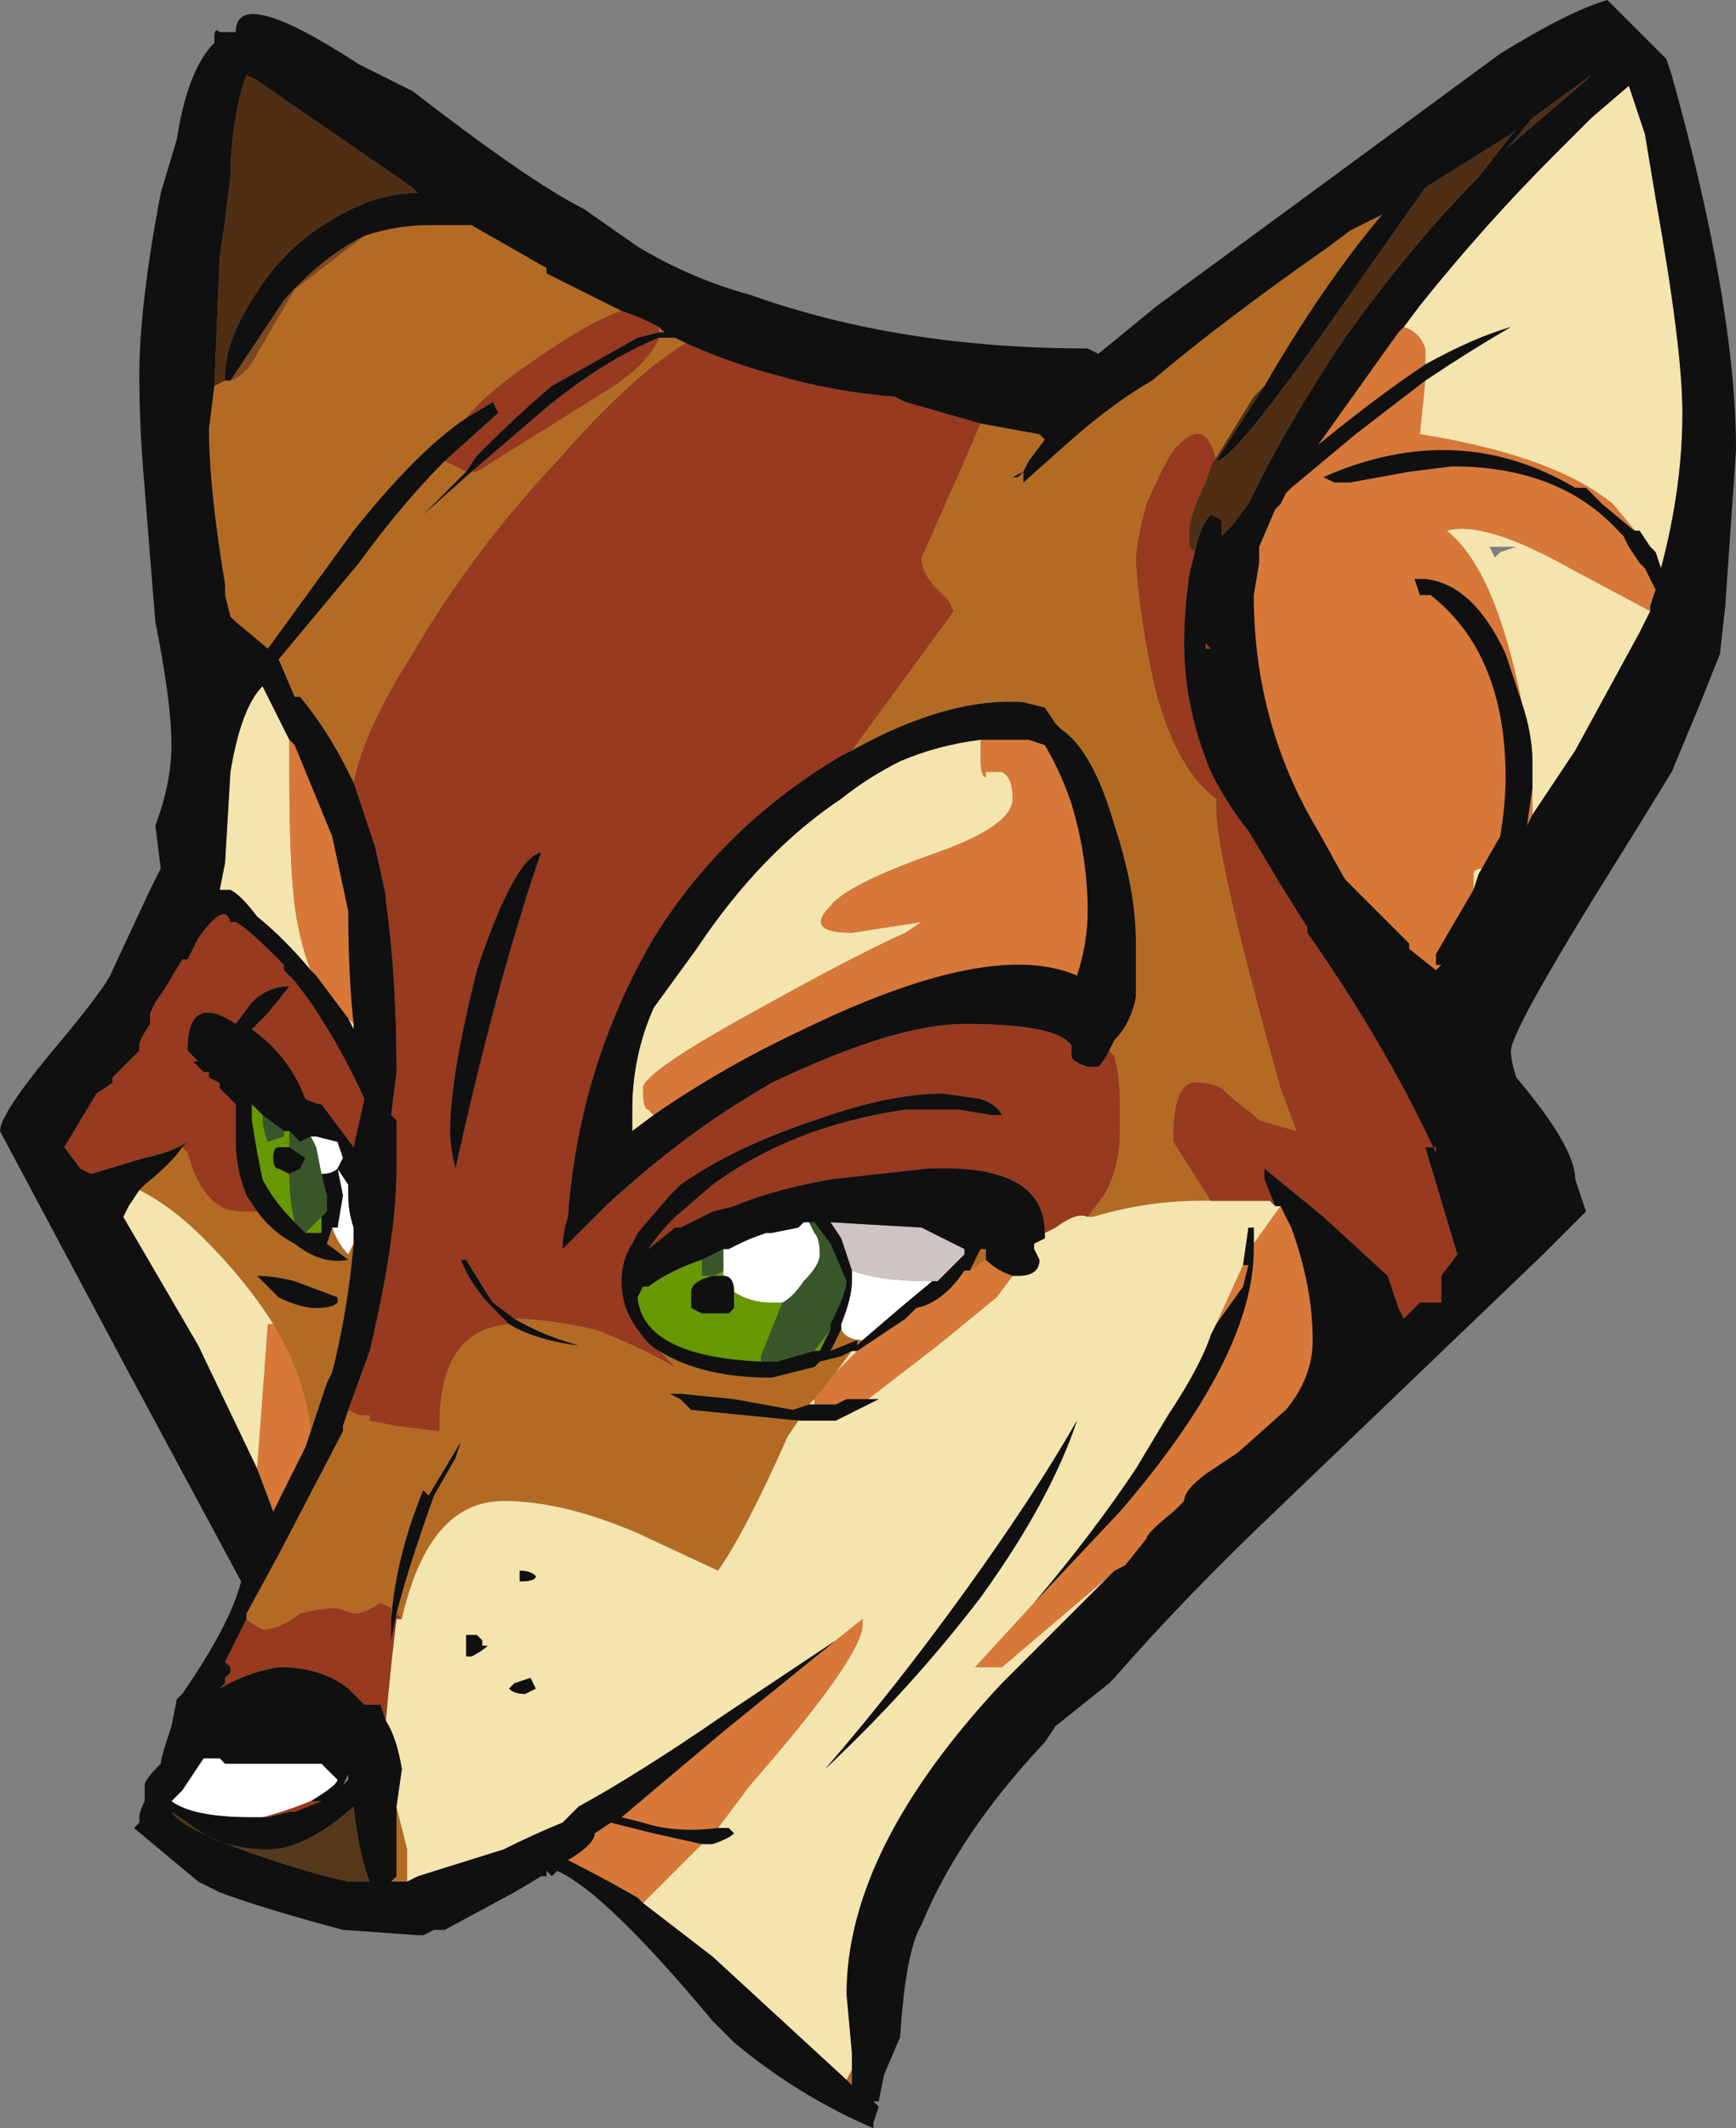 <?xml version="1.0" encoding="UTF-8" standalone="no"?>
<svg xmlns:ffdec="https://www.free-decompiler.com/flash" xmlns:xlink="http://www.w3.org/1999/xlink" ffdec:objectType="shape" height="19.85px" width="16.2px" xmlns="http://www.w3.org/2000/svg">
  <rect width="100%" height="100%" fill="#808080" stroke="none"/>
  <g transform="matrix(1.0, 0.0, 0.0, 1.0, -9.2, 25.55)">
    <path d="M12.3 -14.1 L12.35 -14.1 12.4 -14.4 12.35 -14.65 12.45 -14.5 12.45 -14.4 Q12.45 -14.25 12.5 -14.1 L12.5 -13.95 12.45 -13.85 Q12.35 -13.95 12.3 -14.1 M12.2 -14.6 L12.15 -14.85 12.1 -14.95 12.15 -14.95 12.35 -14.9 12.4 -14.75 12.35 -14.65 Q12.3 -14.6 12.2 -14.6 M11.65 -8.6 L11.55 -8.6 Q11.0 -8.6 10.8 -8.75 L10.9 -8.85 11.1 -9.15 11.25 -9.15 11.3 -9.1 12.2 -9.1 12.35 -8.95 Q12.35 -8.9 12.1 -8.75 11.85 -8.65 11.65 -8.6 M17.15 -13.7 Q17.4 -13.6 17.9 -13.6 L17.6 -13.35 17.25 -13.05 Q17.1 -13.05 17.05 -13.15 L17.05 -13.2 Q17.15 -13.45 17.15 -13.6 L17.15 -13.7 M16.0 -13.9 L16.1 -13.95 Q16.2 -14.0 16.35 -14.05 L16.4 -14.05 16.65 -14.1 16.7 -14.15 16.75 -14.15 16.8 -14.05 Q16.85 -14.0 16.85 -13.85 16.85 -13.75 16.7 -13.6 16.6 -13.45 16.5 -13.4 L16.4 -13.4 Q16.2 -13.4 16.05 -13.5 16.05 -13.65 15.95 -13.65 L15.95 -13.7 15.95 -13.85 15.95 -13.9 16.0 -13.9" fill="#ffffff" fill-rule="evenodd" stroke="none"/>
    <path d="M17.15 -18.55 L18.1 -19.85 18.05 -19.95 17.95 -20.05 Q17.8 -20.2 17.8 -20.35 L18.2 -21.25 18.35 -21.6 18.9 -21.5 18.95 -21.45 18.8 -21.25 18.75 -21.15 18.65 -21.1 18.7 -21.1 18.75 -21.15 18.75 -21.05 19.2 -21.45 Q19.6 -21.8 19.95 -22.0 20.6 -22.55 21.6 -23.25 L21.8 -23.4 22.1 -23.55 Q21.55 -22.9 21.0 -21.95 L20.9 -21.85 20.5 -21.2 20.55 -21.25 Q20.45 -21.7 20.15 -21.35 20.05 -21.2 19.9 -20.85 19.8 -20.5 19.8 -20.3 19.85 -19.65 20.0 -19.05 20.2 -18.35 20.55 -18.1 L20.55 -18.0 Q20.55 -17.55 21.15 -15.4 L21.3 -15.0 20.95 -15.1 20.9 -15.15 Q20.7 -15.3 20.6 -15.4 20.5 -15.45 20.4 -15.45 20.15 -15.5 20.15 -14.95 L20.15 -14.9 20.5 -14.35 20.4 -14.35 Q19.9 -14.35 19.4 -14.2 L19.35 -14.2 19.5 -14.4 Q19.65 -14.65 19.65 -15.0 L19.65 -15.25 Q19.65 -15.5 19.6 -15.7 L19.55 -15.75 19.6 -15.85 Q19.75 -16.0 19.8 -16.25 L19.8 -16.75 Q19.8 -17.25 19.6 -17.85 19.4 -18.55 19.1 -18.75 L19.05 -18.8 18.95 -18.95 18.75 -19.0 Q18.05 -19.05 17.15 -18.55 M15.6 -22.35 Q15.1 -22.05 14.4 -21.25 13.6 -20.4 13.05 -19.45 12.6 -18.75 12.5 -18.25 L12.45 -18.35 Q12.25 -18.75 12.0 -19.05 L11.95 -19.05 11.8 -19.4 12.55 -20.3 Q12.95 -20.85 13.35 -21.25 13.45 -21.2 13.55 -21.15 L13.15 -20.75 13.6 -21.15 13.65 -21.15 14.85 -21.9 Q15.25 -22.15 15.35 -22.4 L15.5 -22.4 15.6 -22.35 M12.45 -12.4 L12.55 -12.35 12.65 -12.35 12.65 -12.3 12.9 -12.25 13.3 -12.2 13.3 -12.25 Q13.3 -13.15 13.95 -13.2 14.2 -13.05 14.6 -13.0 14.25 -13.1 14.0 -13.25 14.3 -13.25 14.75 -13.15 15.15 -13.0 15.5 -12.8 L15.35 -12.95 Q15.75 -12.7 16.4 -12.7 L16.8 -12.8 16.85 -12.85 17.05 -12.9 17.15 -12.95 17.0 -12.75 16.8 -12.5 16.75 -12.45 16.6 -12.4 16.05 -12.5 15.55 -12.55 15.45 -12.55 15.55 -12.5 15.65 -12.4 16.65 -12.3 16.55 -12.15 Q16.15 -11.25 15.9 -10.9 L15.15 -11.25 Q14.45 -11.55 13.9 -11.55 13.2 -11.55 12.95 -10.45 L12.9 -10.5 Q13.0 -10.9 13.25 -11.6 L13.45 -11.95 13.5 -12.1 13.2 -11.6 13.15 -11.65 Q12.9 -11.05 12.85 -10.45 L12.85 -10.55 12.75 -10.6 Q12.6 -10.5 12.5 -10.5 L12.35 -10.55 Q12.2 -10.55 12.0 -10.5 11.8 -10.35 11.65 -10.35 11.55 -10.4 11.5 -10.45 L11.5 -10.5 11.8 -11.05 12.4 -12.2 12.4 -12.25 12.45 -12.4 M12.6 -23.35 Q12.9 -23.45 13.2 -23.45 L13.6 -23.45 14.3 -23.05 14.3 -23.0 Q14.4 -22.95 14.5 -22.9 14.8 -22.75 15.0 -22.65 14.7 -22.55 14.2 -22.2 13.75 -21.9 13.55 -21.65 13.1 -21.35 12.5 -20.6 L11.7 -19.5 11.4 -19.75 11.35 -19.8 11.3 -20.0 11.3 -20.1 Q11.15 -21.0 11.15 -21.55 L11.2 -21.95 11.3 -22.0 11.35 -22.0 Q11.5 -22.05 11.6 -22.25 L11.95 -22.85 12.6 -23.35 M15.35 -22.5 L15.4 -22.45 15.35 -22.45 15.35 -22.5 M10.9 -14.85 L10.95 -14.8 Q11.1 -14.25 11.45 -14.25 L11.6 -14.25 Q11.75 -14.05 11.95 -13.95 12.2 -13.75 12.45 -13.8 L12.25 -13.95 12.3 -14.1 Q12.35 -13.95 12.45 -13.85 L12.5 -13.95 Q12.45 -13.35 12.3 -12.75 L12.25 -12.65 12.1 -12.2 Q12.05 -12.7 11.75 -13.2 11.5 -13.6 11.1 -14.0 10.8 -14.3 10.5 -14.45 L10.55 -14.5 Q10.8 -14.7 10.9 -14.85 M17.15 -6.25 L17.15 -6.1 17.1 -6.15 17.15 -6.25 M13.0 -8.0 L12.85 -8.0 12.9 -8.05 12.9 -8.7 13.0 -8.3 Q13.0 -8.2 13.0 -8.05 L13.0 -8.0 M17.25 -13.05 L17.2 -13.0 17.2 -13.05 16.95 -12.95 17.05 -13.15 Q17.1 -13.05 17.25 -13.05 M18.4 -13.8 L18.25 -13.7 18.35 -13.9 18.4 -13.9 18.4 -13.8 M12.35 -13.4 L12.35 -13.45 11.95 -13.6 Q11.75 -13.65 11.6 -13.65 11.65 -13.6 11.8 -13.45 12.0 -13.35 12.15 -13.35 12.3 -13.35 12.35 -13.4" fill="#b36b24" fill-rule="evenodd" stroke="none"/>
    <path d="M18.0 -15.35 L18.35 -15.3 18.0 -15.35 M18.95 -14.05 L19.05 -14.1 Q19.25 -14.25 19.35 -14.2 L19.4 -14.2 Q19.9 -14.35 20.4 -14.35 L20.5 -14.35 21.05 -14.35 21.1 -14.3 21.15 -14.3 20.9 -13.95 20.9 -14.1 20.85 -14.1 20.8 -13.75 20.55 -13.2 20.5 -13.1 Q20.4 -12.8 20.1 -12.35 L19.8 -11.85 Q19.4 -11.25 18.85 -10.6 L18.3 -10.0 18.55 -10.0 19.55 -10.85 18.55 -9.85 Q17.1 -8.3 17.1 -6.95 L17.15 -6.4 17.15 -6.25 17.1 -6.15 15.85 -7.3 15.2 -7.8 15.75 -8.35 15.85 -8.35 Q16.0 -8.4 16.05 -8.45 L16.0 -8.5 15.9 -8.5 16.2 -8.9 Q17.25 -10.1 17.25 -10.4 L17.25 -10.45 17.0 -10.25 15.95 -9.55 Q15.15 -9.0 14.6 -8.7 L14.45 -8.55 Q14.2 -8.45 13.9 -8.3 L13.1 -8.05 13.0 -8.0 13.0 -8.05 Q13.0 -8.2 13.0 -8.3 L12.9 -8.7 12.95 -9.05 Q12.9 -9.35 12.8 -9.5 12.85 -10.05 12.9 -10.45 L12.95 -10.45 Q13.2 -11.55 13.9 -11.55 14.45 -11.55 15.15 -11.25 L15.9 -10.9 Q16.15 -11.25 16.55 -12.15 L16.65 -12.3 17.0 -12.3 17.4 -12.5 17.3 -12.5 17.95 -13.0 18.5 -13.45 18.65 -13.65 18.7 -13.65 Q18.9 -13.65 18.9 -13.8 L18.85 -13.9 18.85 -13.95 18.95 -14.0 18.95 -14.05 M22.3 -22.5 L22.45 -22.7 Q23.05 -23.45 23.7 -24.1 L24.05 -24.45 24.4 -24.75 24.55 -24.3 24.65 -23.7 Q24.9 -22.3 24.9 -21.7 24.9 -21.0 24.7 -20.25 L24.65 -20.4 24.6 -20.45 24.5 -20.6 24.5 -20.55 24.25 -20.85 Q23.7 -21.3 22.45 -21.5 L22.5 -22.0 Q22.95 -22.3 23.3 -22.5 22.95 -22.4 22.5 -22.15 L22.5 -22.3 Q22.45 -22.45 22.3 -22.5 M24.6 -19.85 L24.5 -19.65 23.9 -18.55 23.5 -17.95 23.5 -18.2 23.5 -18.45 Q23.5 -18.7 23.4 -19.0 23.15 -20.25 22.7 -20.6 23.05 -20.7 23.85 -20.25 L24.6 -19.85 M23.0 -17.4 L22.95 -17.25 22.95 -17.4 Q22.95 -17.45 23.05 -17.45 L23.0 -17.4 M22.35 -16.75 L22.25 -16.85 22.35 -16.75 M11.9 -18.65 L11.9 -18.35 Q11.9 -17.5 11.95 -17.1 12.0 -16.75 12.1 -16.5 11.85 -16.8 11.6 -17.0 11.45 -17.2 11.35 -17.25 L11.25 -17.25 11.3 -17.5 11.35 -18.35 Q11.45 -18.95 11.65 -19.15 L11.9 -18.65 M12.45 -16.05 L12.5 -16.0 12.5 -15.95 12.45 -16.05 M11.6 -11.85 L11.05 -13.0 10.35 -14.2 10.4 -14.3 10.5 -14.45 Q10.8 -14.3 11.1 -14.0 11.5 -13.6 11.75 -13.2 L11.7 -13.2 11.6 -11.85 M18.35 -18.65 L18.35 -18.5 Q18.35 -18.3 18.4 -18.3 L18.4 -18.35 18.55 -18.35 Q18.65 -18.3 18.65 -18.1 18.65 -17.85 17.95 -17.6 17.1 -17.3 16.95 -17.1 16.7 -16.85 17.15 -16.85 L17.8 -16.95 17.65 -16.85 Q17.2 -16.65 16.3 -16.15 15.2 -15.55 15.2 -15.4 15.2 -15.2 15.25 -15.2 L15.3 -15.15 15.1 -15.0 15.1 -15.2 Q15.1 -15.7 15.3 -16.15 L15.7 -16.7 Q16.3 -17.6 17.05 -18.1 17.3 -18.3 17.6 -18.45 17.95 -18.6 18.35 -18.65 M17.2 -12.95 L17.0 -12.75 17.15 -12.95 17.2 -12.95 M16.8 -12.5 L16.8 -12.45 16.75 -12.45 16.8 -12.5 M18.35 -10.65 Q19.0 -11.55 19.25 -12.3 18.85 -11.6 18.2 -10.7 17.55 -9.8 16.9 -9.05 17.7 -9.8 18.35 -10.65 M14.05 -10.9 Q14.05 -10.85 14.05 -10.8 14.2 -10.8 14.2 -10.85 14.15 -10.9 14.05 -10.9 M13.55 -10.2 L13.55 -10.1 13.6 -10.1 Q13.7 -10.15 13.75 -10.2 L13.7 -10.2 13.7 -10.25 13.65 -10.3 13.55 -10.3 13.55 -10.2 M14.15 -9.9 L14.0 -9.85 13.95 -9.8 Q14.0 -9.75 14.1 -9.75 L14.2 -9.8 14.15 -9.9 M23.2 -20.4 L23.35 -20.45 23.1 -20.45 23.15 -20.35 23.2 -20.4" fill="#f4e4ae" fill-rule="evenodd" stroke="none"/>
    <path d="M10.8 -8.65 L10.95 -8.55 Q11.25 -8.3 11.7 -8.3 12.05 -8.3 12.5 -8.7 12.55 -8.25 12.65 -8.0 L12.45 -8.0 Q12.0 -8.1 11.45 -8.3 10.9 -8.5 10.8 -8.65" fill="#56391b" fill-rule="evenodd" stroke="none"/>
    <path d="M12.6 -23.35 L11.95 -22.85 11.6 -22.25 Q11.5 -22.05 11.35 -22.0 L11.85 -22.75 Q12.2 -23.15 12.6 -23.35" fill="#7d4720" fill-rule="evenodd" stroke="none"/>
    <path d="M18.35 -21.6 L18.2 -21.25 17.8 -20.35 Q17.8 -20.2 17.95 -20.05 L18.05 -19.95 18.1 -19.85 17.15 -18.55 17.05 -18.5 Q15.95 -17.85 15.3 -16.8 14.6 -15.6 14.5 -14.2 14.45 -14.05 14.45 -13.9 L14.85 -14.3 Q15.5 -14.9 16.15 -15.3 L16.4 -15.45 Q17.55 -16.0 18.2 -16.0 18.95 -16.0 19.15 -15.85 L19.2 -15.8 19.2 -15.7 Q19.2 -15.65 19.35 -15.6 L19.45 -15.6 Q19.5 -15.65 19.55 -15.75 L19.6 -15.7 Q19.65 -15.5 19.65 -15.25 L19.65 -15.0 Q19.65 -14.65 19.5 -14.4 L19.35 -14.2 Q19.25 -14.25 19.05 -14.1 L18.95 -14.05 Q18.95 -14.7 17.85 -14.65 L16.95 -14.55 Q16.4 -14.45 16.05 -14.3 L15.85 -14.25 15.55 -14.1 15.5 -14.1 15.25 -13.9 Q15.35 -14.05 15.5 -14.2 L15.85 -14.5 Q16.6 -15.05 17.65 -15.2 L18.15 -15.2 18.45 -15.15 18.55 -15.15 Q18.5 -15.25 18.35 -15.3 L18.0 -15.35 Q17.5 -15.35 16.8 -15.1 16.05 -14.85 15.55 -14.5 L15.45 -14.4 15.15 -14.05 15.1 -13.95 Q15.0 -13.8 15.0 -13.6 15.0 -13.35 15.15 -13.15 15.25 -13.0 15.35 -12.95 L15.5 -12.8 Q15.15 -13.0 14.75 -13.15 14.3 -13.25 14.0 -13.25 L13.8 -13.4 Q13.7 -13.55 13.55 -13.8 L13.5 -13.8 Q13.6 -13.55 13.8 -13.35 L13.95 -13.2 Q13.3 -13.15 13.3 -12.25 L13.3 -12.2 12.9 -12.25 12.65 -12.3 12.65 -12.35 12.55 -12.35 12.45 -12.4 12.65 -12.95 Q12.9 -14.0 12.9 -14.65 L12.9 -15.1 12.85 -15.15 12.9 -15.55 Q12.9 -16.45 12.8 -17.15 L12.8 -17.2 12.7 -17.65 12.5 -18.25 Q12.6 -18.75 13.05 -19.45 13.6 -20.4 14.4 -21.25 15.1 -22.05 15.6 -22.35 16.05 -22.15 16.45 -22.05 16.95 -21.9 17.55 -21.85 L17.65 -21.8 18.35 -21.6 M20.5 -21.2 L20.45 -21.05 Q20.3 -20.75 20.3 -20.6 L20.3 -20.45 20.35 -20.4 20.3 -20.2 Q20.25 -19.85 20.25 -19.55 20.25 -18.95 20.5 -18.35 20.65 -18.05 20.85 -17.8 L21.15 -17.3 21.4 -16.9 21.4 -16.85 Q22.1 -15.85 22.55 -14.9 L22.6 -14.8 22.6 -14.85 22.5 -14.85 22.8 -13.85 22.65 -13.65 22.65 -13.4 22.45 -13.4 22.3 -13.25 22.25 -13.35 22.15 -13.65 21.55 -14.2 21.0 -14.65 21.0 -14.55 21.1 -14.3 21.05 -14.35 20.5 -14.35 20.15 -14.9 20.15 -14.95 Q20.15 -15.5 20.4 -15.45 20.5 -15.45 20.6 -15.4 20.7 -15.3 20.9 -15.15 L20.95 -15.1 21.3 -15.0 21.15 -15.4 Q20.55 -17.55 20.55 -18.0 L20.55 -18.1 Q20.2 -18.35 20.0 -19.05 19.85 -19.65 19.8 -20.3 19.8 -20.5 19.9 -20.85 20.05 -21.2 20.15 -21.35 20.45 -21.7 20.55 -21.25 L20.5 -21.2 M13.55 -21.65 Q13.75 -21.9 14.2 -22.2 14.7 -22.55 15.0 -22.65 15.15 -22.6 15.25 -22.55 L15.35 -22.5 15.35 -22.45 15.15 -22.4 14.35 -21.95 Q14.05 -21.7 13.65 -21.3 L13.55 -21.15 Q13.45 -21.2 13.35 -21.25 L13.85 -21.7 13.8 -21.8 13.55 -21.65 M13.6 -21.15 L14.3 -21.75 Q14.85 -22.2 15.35 -22.4 15.25 -22.15 14.85 -21.9 L13.65 -21.15 13.6 -21.15 M10.9 -14.85 L10.95 -14.9 Q10.8 -14.8 10.55 -14.75 L10.05 -14.6 9.95 -14.65 9.8 -14.85 10.1 -15.35 10.25 -15.45 10.25 -15.5 10.5 -15.75 10.5 -15.8 Q10.5 -15.85 10.6 -16.0 L10.6 -16.1 10.65 -16.2 10.75 -16.35 10.9 -16.6 10.95 -16.6 11.05 -16.8 Q11.3 -17.15 11.35 -16.95 L11.4 -16.95 Q11.5 -16.9 11.75 -16.65 L11.85 -16.55 11.85 -16.5 11.95 -16.4 12.1 -16.2 Q12.4 -15.75 12.6 -15.3 L12.5 -14.85 12.2 -15.25 Q12.15 -15.25 12.05 -15.3 11.9 -15.7 11.55 -15.95 L11.7 -16.1 11.9 -16.35 Q11.7 -16.35 11.55 -16.2 L11.4 -16.0 Q10.95 -16.3 10.95 -15.75 L11.05 -15.65 11.0 -15.65 11.1 -15.55 11.15 -15.55 11.15 -15.5 11.25 -15.45 11.25 -15.4 11.4 -15.25 11.4 -14.9 Q11.4 -14.65 11.5 -14.4 L11.6 -14.25 11.45 -14.25 Q11.1 -14.25 10.95 -14.8 L10.9 -14.85 M14.25 -17.6 Q14.0 -17.55 13.65 -16.5 13.4 -15.5 13.4 -15.0 13.4 -14.85 13.45 -14.65 13.85 -16.45 14.25 -17.6 M20.5 -19.5 L20.45 -19.5 20.45 -19.55 20.5 -19.5 M12.8 -9.5 L12.75 -9.65 12.6 -9.65 12.45 -9.8 Q12.2 -10.0 11.8 -10.0 11.5 -9.95 11.25 -9.8 L11.3 -9.85 11.3 -9.9 11.35 -9.95 11.35 -10.0 11.3 -10.05 11.5 -10.45 Q11.55 -10.4 11.65 -10.35 11.8 -10.35 12.0 -10.5 12.2 -10.55 12.35 -10.55 L12.5 -10.5 Q12.6 -10.5 12.75 -10.6 L12.85 -10.55 12.85 -10.45 12.85 -10.25 12.9 -10.5 12.95 -10.45 12.9 -10.45 Q12.85 -10.05 12.8 -9.5 M12.1 -8.75 L12.2 -8.75 11.95 -8.65 11.9 -8.65 11.7 -8.6 11.65 -8.6 Q11.85 -8.65 12.1 -8.75" fill="#973a20" fill-rule="evenodd" stroke="none"/>
    <path d="M22.3 -22.5 Q22.45 -22.45 22.5 -22.3 L22.5 -22.15 Q22.05 -21.85 21.5 -21.4 L22.25 -22.45 22.3 -22.5 M22.5 -22.0 L22.45 -21.5 Q23.7 -21.3 24.25 -20.85 L24.5 -20.55 24.5 -20.6 24.45 -20.6 24.15 -20.85 24.0 -21.0 23.9 -21.0 Q22.8 -21.65 21.55 -21.1 L21.65 -21.05 21.8 -21.05 22.35 -21.15 22.75 -21.2 Q23.75 -21.2 24.3 -20.6 L24.35 -20.55 24.4 -20.45 24.5 -20.3 24.55 -20.25 24.65 -20.05 24.6 -19.9 24.6 -19.85 23.85 -20.25 Q23.05 -20.7 22.7 -20.6 23.15 -20.25 23.4 -19.0 L23.25 -19.45 Q22.95 -20.1 22.5 -20.15 L22.4 -20.15 22.45 -20.0 22.55 -20.0 Q23.25 -19.45 23.25 -18.3 23.25 -18.05 23.2 -17.75 L23.0 -17.4 23.05 -17.45 Q22.95 -17.45 22.95 -17.4 L22.95 -17.25 22.6 -16.65 22.6 -16.55 22.65 -16.55 22.6 -16.5 22.35 -16.7 22.35 -16.75 22.25 -16.85 21.75 -17.35 21.5 -17.8 Q20.9 -18.8 20.9 -20.0 L20.95 -20.3 20.95 -20.45 21.1 -20.8 21.15 -20.85 21.2 -20.95 21.25 -21.0 21.85 -21.5 22.5 -22.0 M23.5 -17.95 L23.45 -17.85 23.5 -18.2 23.5 -17.95 M11.9 -18.65 L11.95 -18.6 12.3 -17.75 12.45 -17.05 Q12.45 -16.45 12.5 -16.0 L12.45 -16.05 12.15 -16.45 12.1 -16.5 Q12.0 -16.75 11.95 -17.1 11.9 -17.5 11.9 -18.35 L11.9 -18.65 M12.1 -12.2 L12.05 -12.05 11.75 -11.45 11.6 -11.85 11.7 -13.2 11.75 -13.2 Q12.05 -12.7 12.1 -12.2 M15.3 -15.15 L15.25 -15.2 Q15.2 -15.2 15.2 -15.4 15.2 -15.55 16.3 -16.15 17.2 -16.65 17.65 -16.85 L17.8 -16.95 17.15 -16.85 Q16.7 -16.85 16.95 -17.1 17.1 -17.3 17.95 -17.6 18.65 -17.85 18.65 -18.1 18.65 -18.3 18.55 -18.35 L18.4 -18.35 18.4 -18.3 Q18.35 -18.3 18.35 -18.5 L18.35 -18.65 18.8 -18.65 18.95 -18.6 Q19.1 -18.35 19.2 -18.05 19.35 -17.55 19.35 -17.05 19.35 -16.75 19.25 -16.45 18.45 -16.8 16.7 -15.95 15.95 -15.6 15.3 -15.15 M20.75 -19.9 L20.75 -19.9 M21.15 -14.3 L21.25 -14.1 Q21.45 -13.55 21.45 -13.05 21.45 -12.7 21.2 -12.4 L20.75 -12.0 20.45 -11.8 Q20.25 -11.65 20.25 -11.55 L20.15 -11.45 Q19.9 -11.25 19.9 -11.2 L19.7 -10.95 19.6 -10.9 19.55 -10.85 18.55 -10.0 18.3 -10.0 18.85 -10.6 19.65 -11.45 Q20.9 -12.9 20.9 -13.9 L20.9 -13.95 21.15 -14.3 M15.2 -7.8 L15.15 -7.85 Q14.8 -8.05 14.5 -8.2 14.75 -8.35 14.75 -8.45 L14.9 -8.55 15.3 -8.45 15.75 -8.35 15.2 -7.8 M15.9 -8.5 Q15.5 -8.45 15.2 -8.55 L15.0 -8.6 15.95 -9.4 17.0 -10.25 17.25 -10.45 17.25 -10.4 Q17.25 -10.1 16.2 -8.9 L15.9 -8.5 M20.8 -13.75 L20.85 -13.75 20.8 -13.55 20.55 -13.2 20.8 -13.75 M18.25 -13.7 L18.4 -13.8 Q18.5 -13.7 18.65 -13.65 L18.5 -13.45 17.95 -13.0 17.3 -12.5 17.1 -12.5 17.0 -12.45 16.8 -12.45 16.8 -12.5 17.0 -12.75 17.2 -12.95 17.65 -13.25 17.75 -13.35 Q18.0 -13.4 18.2 -13.7 L18.25 -13.7" fill="#d87838" fill-rule="evenodd" stroke="none"/>
    <path d="M11.65 -15.15 Q11.65 -15.0 11.7 -14.9 L11.85 -14.95 11.85 -15.0 11.9 -15.0 11.9 -14.85 11.8 -14.85 Q11.75 -14.85 11.75 -14.75 11.75 -14.65 11.8 -14.65 L11.9 -14.6 Q11.9 -14.35 11.95 -14.15 11.75 -14.35 11.65 -14.55 L11.6 -14.8 11.55 -15.1 11.55 -15.25 11.65 -15.15 M12.25 -14.25 L12.2 -14.2 12.2 -14.05 12.05 -14.05 12.25 -14.25 M16.0 -13.9 L15.95 -13.9 15.95 -13.85 15.95 -13.9 16.0 -13.9 M15.95 -13.7 L15.95 -13.65 15.85 -13.65 Q15.65 -13.6 15.65 -13.5 L15.65 -13.35 15.75 -13.3 16.0 -13.3 16.05 -13.35 16.05 -13.5 Q16.2 -13.4 16.4 -13.4 L16.5 -13.4 16.3 -12.9 16.3 -12.85 Q15.2 -12.9 15.15 -13.45 L15.2 -13.55 15.25 -13.55 Q15.45 -13.7 15.75 -13.8 L15.75 -13.65 15.8 -13.65 Q15.9 -13.65 15.95 -13.7 M16.95 -13.15 L16.85 -12.95 16.8 -12.95 16.95 -13.15" fill="#669900" fill-rule="evenodd" stroke="none"/>
    <path d="M11.85 -15.0 L11.85 -14.95 11.7 -14.9 Q11.65 -15.0 11.65 -15.15 L11.85 -15.0 M11.95 -14.15 Q11.9 -14.35 11.9 -14.6 L12.0 -14.65 12.05 -14.75 11.9 -14.85 11.9 -15.0 12.0 -14.9 12.1 -14.95 12.15 -14.85 12.2 -14.6 12.25 -14.4 12.25 -14.25 12.05 -14.05 11.95 -14.15 M15.95 -13.85 L15.95 -13.7 Q15.9 -13.65 15.8 -13.65 L15.75 -13.65 15.75 -13.8 15.95 -13.9 15.95 -13.85 M16.5 -13.4 Q16.6 -13.45 16.7 -13.6 16.85 -13.75 16.85 -13.85 16.85 -14.0 16.8 -14.05 L16.75 -14.15 16.8 -14.15 16.95 -13.95 17.1 -13.6 Q17.1 -13.5 16.95 -13.2 L16.95 -13.15 16.8 -12.95 16.45 -12.85 16.3 -12.85 16.3 -12.9 16.5 -13.4" fill="#385629" fill-rule="evenodd" stroke="none"/>
    <path d="M20.5 -21.2 L20.9 -21.85 21.0 -21.95 20.55 -21.25 Q20.7 -21.25 21.55 -22.45 L22.5 -23.8 23.3 -24.3 23.35 -24.35 23.0 -23.9 Q22.4 -23.3 21.75 -22.4 21.25 -21.65 20.95 -21.05 L20.85 -20.85 20.7 -20.65 20.6 -20.55 20.6 -20.7 20.5 -20.75 Q20.4 -20.65 20.35 -20.4 L20.3 -20.45 20.3 -20.6 Q20.3 -20.75 20.45 -21.05 L20.5 -21.2 M11.3 -22.0 L11.2 -21.95 11.25 -23.15 11.3 -23.5 11.35 -23.9 Q11.35 -24.3 11.45 -24.7 L11.5 -24.85 11.6 -24.8 13.05 -23.8 13.1 -23.75 Q12.7 -23.75 12.3 -23.5 11.85 -23.25 11.55 -22.75 11.3 -22.35 11.3 -22.05 L11.3 -22.0 M20.6 -20.45 L20.6 -20.5 20.6 -20.45 M24.05 -24.85 L24.0 -24.8 23.3 -24.2 23.25 -24.15 23.5 -24.45 24.05 -24.85" fill="#502e14" fill-rule="evenodd" stroke="none"/>
    <path d="M17.15 -13.7 L17.05 -14.0 16.95 -14.15 17.8 -14.1 18.2 -13.9 18.2 -13.85 17.95 -13.6 17.9 -13.6 Q17.4 -13.6 17.15 -13.7" fill="#cdc5c2" fill-rule="evenodd" stroke="none"/>
    <path d="M18.35 -21.6 L17.65 -21.8 17.55 -21.85 Q16.95 -21.9 16.45 -22.05 16.05 -22.15 15.6 -22.35 L15.5 -22.4 15.35 -22.4 Q14.85 -22.2 14.3 -21.75 L13.6 -21.15 13.15 -20.75 13.55 -21.15 13.65 -21.3 Q14.05 -21.7 14.35 -21.95 L15.15 -22.4 15.35 -22.45 15.4 -22.45 15.35 -22.5 15.25 -22.55 Q15.15 -22.6 15.0 -22.65 14.8 -22.75 14.5 -22.9 14.4 -22.95 14.3 -23.0 L14.3 -23.05 13.6 -23.45 13.2 -23.45 Q12.9 -23.45 12.6 -23.35 12.2 -23.15 11.85 -22.75 L11.35 -22.0 11.3 -22.0 11.3 -22.05 Q11.3 -22.35 11.55 -22.75 11.85 -23.25 12.3 -23.5 12.7 -23.75 13.1 -23.75 L13.05 -23.8 11.6 -24.8 11.5 -24.85 11.45 -24.7 Q11.35 -24.3 11.35 -23.9 L11.3 -23.5 11.25 -23.15 11.2 -21.95 11.15 -21.55 Q11.15 -21.0 11.3 -20.1 L11.3 -20.0 11.35 -19.8 11.4 -19.75 11.7 -19.5 12.5 -20.6 Q13.1 -21.35 13.55 -21.65 L13.8 -21.8 13.85 -21.7 13.35 -21.25 Q12.95 -20.85 12.55 -20.3 L11.8 -19.4 11.95 -19.05 12.0 -19.05 Q12.25 -18.75 12.45 -18.35 L12.5 -18.25 12.7 -17.65 12.8 -17.2 12.8 -17.15 Q12.9 -16.45 12.9 -15.55 L12.85 -15.15 12.9 -15.1 12.9 -14.65 Q12.9 -14.0 12.65 -12.95 L12.45 -12.4 12.4 -12.25 12.4 -12.2 11.8 -11.05 11.5 -10.5 11.5 -10.45 11.3 -10.05 11.35 -10.0 11.35 -9.95 11.3 -9.9 11.3 -9.85 11.25 -9.8 Q11.5 -9.95 11.8 -10.0 12.2 -10.0 12.45 -9.8 L12.6 -9.65 12.75 -9.65 12.8 -9.5 Q12.9 -9.35 12.95 -9.05 L12.9 -8.7 12.9 -8.05 12.85 -8.0 13.0 -8.0 13.1 -8.05 13.9 -8.3 Q14.2 -8.45 14.45 -8.55 L14.6 -8.7 Q15.15 -9.0 15.95 -9.55 L17.0 -10.25 15.95 -9.4 15.0 -8.6 15.2 -8.55 Q15.5 -8.45 15.9 -8.5 L16.0 -8.5 16.05 -8.45 Q16.0 -8.4 15.85 -8.35 L15.75 -8.35 15.3 -8.45 14.9 -8.55 14.75 -8.45 Q14.75 -8.35 14.5 -8.2 14.8 -8.05 15.15 -7.85 L15.2 -7.8 15.85 -7.3 17.1 -6.15 17.15 -6.1 17.15 -6.25 17.15 -6.4 17.1 -6.95 Q17.1 -8.3 18.55 -9.85 L19.55 -10.85 19.6 -10.9 19.7 -10.95 19.9 -11.2 Q19.9 -11.25 20.15 -11.45 L20.25 -11.55 Q20.25 -11.65 20.45 -11.8 L20.75 -12.0 21.2 -12.4 Q21.45 -12.7 21.45 -13.05 21.45 -13.55 21.25 -14.1 L21.15 -14.3 21.1 -14.3 21.0 -14.55 21.0 -14.65 21.55 -14.2 22.15 -13.65 22.25 -13.35 22.3 -13.25 22.45 -13.4 22.65 -13.4 22.65 -13.65 22.8 -13.85 22.5 -14.85 22.6 -14.85 22.6 -14.8 22.55 -14.9 Q22.1 -15.85 21.4 -16.85 L21.4 -16.9 21.15 -17.3 20.85 -17.8 Q20.65 -18.05 20.5 -18.35 20.25 -18.95 20.25 -19.55 20.25 -19.85 20.3 -20.2 L20.35 -20.4 Q20.4 -20.65 20.5 -20.75 L20.6 -20.7 20.6 -20.55 20.7 -20.65 20.85 -20.85 20.95 -21.05 Q21.25 -21.65 21.75 -22.4 22.4 -23.3 23.0 -23.9 L23.35 -24.35 23.3 -24.3 22.5 -23.8 21.55 -22.45 Q20.7 -21.25 20.55 -21.25 L21.0 -21.95 Q21.55 -22.9 22.1 -23.55 L21.8 -23.4 21.6 -23.25 Q20.6 -22.55 19.95 -22.0 19.6 -21.8 19.2 -21.45 L18.75 -21.05 18.75 -21.15 18.7 -21.1 18.65 -21.1 18.75 -21.15 18.8 -21.25 18.95 -21.45 18.9 -21.5 18.35 -21.6 M13.95 -13.2 L13.8 -13.35 Q13.6 -13.55 13.5 -13.8 L13.55 -13.8 Q13.7 -13.55 13.8 -13.4 L14.0 -13.25 Q14.25 -13.1 14.6 -13.0 14.2 -13.05 13.95 -13.2 M15.35 -12.95 Q15.25 -13.0 15.15 -13.15 15.0 -13.35 15.0 -13.6 15.0 -13.8 15.1 -13.95 L15.15 -14.05 15.45 -14.4 15.55 -14.5 Q16.05 -14.85 16.8 -15.1 17.5 -15.35 18.0 -15.35 L18.35 -15.3 Q18.5 -15.25 18.55 -15.15 L18.45 -15.15 18.15 -15.2 17.65 -15.2 Q16.6 -15.05 15.85 -14.5 L15.5 -14.2 Q15.35 -14.05 15.25 -13.9 L15.5 -14.1 15.55 -14.1 15.85 -14.25 16.05 -14.3 Q16.4 -14.45 16.95 -14.55 L17.85 -14.65 Q18.95 -14.7 18.95 -14.05 L18.95 -14.0 18.85 -13.95 18.85 -13.9 18.9 -13.8 Q18.9 -13.65 18.7 -13.65 L18.65 -13.65 Q18.5 -13.7 18.4 -13.8 L18.4 -13.9 18.35 -13.9 18.25 -13.7 18.2 -13.7 Q18.0 -13.4 17.75 -13.35 L17.65 -13.25 17.2 -12.95 17.15 -12.95 17.05 -12.9 16.85 -12.85 16.8 -12.8 16.4 -12.7 Q15.75 -12.7 15.35 -12.95 M19.55 -15.75 Q19.5 -15.65 19.45 -15.6 L19.35 -15.6 Q19.2 -15.65 19.2 -15.7 L19.2 -15.8 19.15 -15.85 Q18.95 -16.0 18.2 -16.0 17.55 -16.0 16.4 -15.45 L16.15 -15.3 Q15.5 -14.9 14.85 -14.3 L14.45 -13.9 Q14.45 -14.05 14.5 -14.2 14.6 -15.6 15.3 -16.8 15.95 -17.85 17.05 -18.5 L17.15 -18.55 Q18.05 -19.05 18.75 -19.0 L18.95 -18.95 19.05 -18.8 19.1 -18.75 Q19.4 -18.55 19.6 -17.85 19.8 -17.25 19.8 -16.75 L19.8 -16.25 Q19.75 -16.0 19.6 -15.85 L19.55 -15.75 M19.45 -22.25 L20.0 -22.7 21.5 -23.8 23.2 -25.05 Q23.85 -25.45 24.2 -25.55 L24.75 -25.0 24.8 -24.85 Q25.4 -22.7 25.4 -21.35 L25.3 -19.9 25.25 -19.45 25.05 -18.95 24.8 -18.35 24.4 -17.7 Q23.3 -15.95 23.3 -15.75 23.3 -15.65 23.35 -15.5 23.9 -14.85 23.9 -14.55 L24.0 -14.25 23.6 -13.85 21.2 -11.55 Q20.25 -10.65 19.6 -9.9 L19.55 -9.85 19.05 -9.45 18.95 -9.3 Q18.15 -8.45 17.8 -7.6 17.65 -7.35 17.6 -6.55 L17.45 -6.2 17.4 -5.95 17.35 -5.95 17.4 -5.9 17.35 -5.75 17.35 -5.7 Q16.65 -6.0 16.05 -6.5 L15.85 -6.7 Q14.85 -7.9 14.4 -8.1 L14.35 -8.05 14.3 -8.1 14.3 -8.05 14.25 -8.05 14.0 -7.9 13.35 -7.55 13.25 -7.55 13.15 -7.5 13.1 -7.5 12.4 -7.55 Q11.65 -7.75 11.25 -7.9 L11.05 -8.0 10.45 -8.5 10.5 -8.55 10.5 -8.6 Q10.5 -8.65 10.55 -8.75 L10.55 -8.9 Q10.55 -8.95 10.7 -9.1 10.7 -9.15 10.8 -9.45 L10.85 -9.7 10.9 -9.75 Q11.35 -10.4 11.45 -10.8 L10.4 -12.75 9.2 -15.0 Q9.2 -15.15 9.65 -15.7 10.2 -16.35 10.25 -16.5 L10.6 -17.25 10.7 -17.45 10.65 -17.85 Q10.8 -18.25 10.8 -18.6 10.8 -19.0 10.65 -19.75 10.6 -20.35 10.55 -21.0 10.5 -21.55 10.5 -22.05 10.5 -22.7 10.7 -23.75 L10.85 -24.25 Q10.95 -24.9 11.2 -25.15 L11.2 -25.2 Q11.2 -25.3 11.25 -25.25 L11.4 -25.25 Q11.4 -25.7 12.55 -24.95 L13.05 -24.7 Q14.15 -23.85 14.65 -23.6 L15.15 -23.25 Q15.65 -22.95 16.2 -22.8 17.6 -22.3 19.35 -22.3 L19.45 -22.25 M24.5 -20.6 L24.6 -20.45 24.65 -20.4 24.7 -20.25 Q24.9 -21.0 24.9 -21.7 24.9 -22.3 24.65 -23.7 L24.55 -24.3 24.4 -24.75 24.05 -24.45 23.7 -24.1 Q23.05 -23.45 22.45 -22.7 L22.3 -22.5 22.25 -22.45 21.5 -21.4 Q22.05 -21.85 22.5 -22.15 22.95 -22.4 23.3 -22.5 22.95 -22.3 22.5 -22.0 L21.85 -21.5 21.25 -21.0 21.2 -20.95 21.15 -20.85 21.1 -20.8 20.95 -20.45 20.95 -20.3 20.9 -20.0 Q20.9 -18.8 21.5 -17.8 L21.75 -17.35 22.25 -16.85 22.35 -16.75 22.35 -16.7 22.6 -16.5 22.65 -16.55 22.6 -16.55 22.6 -16.65 22.95 -17.25 23.0 -17.4 23.2 -17.75 Q23.25 -18.05 23.25 -18.3 23.25 -19.45 22.55 -20.0 L22.45 -20.0 22.4 -20.15 22.5 -20.15 Q22.95 -20.1 23.25 -19.45 L23.4 -19.0 Q23.5 -18.7 23.5 -18.45 L23.5 -18.2 23.45 -17.85 23.5 -17.95 23.9 -18.55 24.5 -19.65 24.6 -19.85 24.6 -19.9 24.65 -20.05 24.55 -20.25 24.5 -20.3 24.4 -20.45 24.35 -20.55 24.3 -20.6 Q23.75 -21.2 22.75 -21.2 L22.35 -21.15 21.8 -21.05 21.65 -21.05 21.55 -21.1 Q22.8 -21.65 23.9 -21.0 L24.0 -21.0 24.15 -20.85 24.45 -20.6 24.5 -20.6 M12.5 -16.0 Q12.45 -16.45 12.45 -17.05 L12.3 -17.75 11.95 -18.6 11.9 -18.65 11.65 -19.15 Q11.45 -18.95 11.35 -18.35 L11.3 -17.5 11.25 -17.25 11.35 -17.25 Q11.45 -17.2 11.6 -17.0 11.85 -16.8 12.1 -16.5 L12.15 -16.45 12.45 -16.05 12.5 -15.95 12.5 -16.0 M14.25 -17.6 Q13.85 -16.45 13.45 -14.65 13.4 -14.85 13.4 -15.0 13.4 -15.5 13.65 -16.5 14.0 -17.55 14.25 -17.6 M11.6 -14.25 L11.5 -14.4 Q11.4 -14.65 11.4 -14.9 L11.4 -15.25 11.25 -15.4 11.25 -15.45 11.15 -15.5 11.15 -15.55 11.1 -15.55 11.0 -15.65 11.05 -15.65 10.95 -15.75 Q10.95 -16.3 11.4 -16.0 L11.55 -16.2 Q11.7 -16.35 11.9 -16.35 L11.7 -16.1 11.55 -15.95 Q11.9 -15.7 12.05 -15.3 12.15 -15.25 12.2 -15.25 L12.5 -14.85 12.6 -15.3 Q12.4 -15.75 12.1 -16.2 L11.95 -16.4 11.85 -16.5 11.85 -16.55 11.75 -16.65 Q11.5 -16.9 11.4 -16.95 L11.35 -16.95 Q11.3 -17.15 11.05 -16.8 L10.95 -16.6 10.9 -16.6 10.75 -16.35 10.65 -16.2 10.6 -16.1 10.6 -16.0 Q10.5 -15.85 10.5 -15.8 L10.5 -15.75 10.25 -15.5 10.25 -15.45 10.1 -15.35 9.8 -14.85 9.95 -14.65 10.05 -14.6 10.55 -14.75 Q10.8 -14.8 10.95 -14.9 L10.9 -14.85 Q10.8 -14.7 10.55 -14.5 L10.5 -14.45 10.4 -14.3 10.35 -14.2 11.05 -13.0 11.6 -11.85 11.75 -11.45 12.05 -12.05 12.1 -12.2 12.25 -12.65 12.3 -12.75 Q12.45 -13.35 12.5 -13.95 L12.5 -14.1 Q12.45 -14.25 12.45 -14.4 L12.45 -14.5 12.35 -14.65 12.4 -14.4 12.35 -14.1 12.3 -14.1 12.25 -13.95 12.45 -13.8 Q12.2 -13.75 11.95 -13.95 11.75 -14.05 11.6 -14.25 M11.85 -15.0 L11.65 -15.15 11.55 -15.25 11.55 -15.1 11.6 -14.8 11.65 -14.55 Q11.75 -14.35 11.95 -14.15 L12.05 -14.05 12.2 -14.05 12.2 -14.2 12.25 -14.25 12.25 -14.4 12.2 -14.6 Q12.3 -14.6 12.35 -14.65 L12.4 -14.75 12.35 -14.9 12.15 -14.95 12.1 -14.95 12.0 -14.9 11.9 -15.0 11.85 -15.0 M11.9 -14.6 L11.8 -14.65 Q11.75 -14.65 11.75 -14.75 11.75 -14.85 11.8 -14.85 L11.9 -14.85 12.05 -14.75 12.0 -14.65 11.9 -14.6 M18.35 -18.65 Q17.95 -18.6 17.6 -18.45 17.3 -18.3 17.05 -18.1 16.3 -17.6 15.7 -16.7 L15.3 -16.15 Q15.1 -15.7 15.1 -15.2 L15.1 -15.0 15.3 -15.15 Q15.95 -15.6 16.7 -15.95 18.45 -16.8 19.25 -16.45 19.35 -16.75 19.35 -17.05 19.35 -17.55 19.2 -18.05 19.1 -18.35 18.95 -18.6 L18.8 -18.65 18.35 -18.65 M20.6 -20.45 L20.6 -20.5 20.6 -20.45 M20.5 -19.5 L20.45 -19.55 20.45 -19.5 20.5 -19.5 M20.75 -19.9 L20.75 -19.9 M12.1 -8.75 Q12.35 -8.9 12.35 -8.95 L12.2 -9.1 11.3 -9.1 11.25 -9.15 11.1 -9.15 10.9 -8.85 10.8 -8.75 Q11.0 -8.6 11.55 -8.6 L11.65 -8.6 11.7 -8.6 11.9 -8.65 11.95 -8.65 12.2 -8.75 12.1 -8.75 M10.8 -8.65 Q10.9 -8.5 11.45 -8.3 12.0 -8.1 12.45 -8.0 L12.65 -8.0 Q12.55 -8.25 12.5 -8.7 12.05 -8.3 11.7 -8.3 11.25 -8.3 10.95 -8.55 L10.8 -8.65 M20.8 -13.75 L20.85 -14.1 20.9 -14.1 20.9 -13.95 20.9 -13.9 Q20.9 -12.9 19.65 -11.45 L18.85 -10.6 Q19.4 -11.25 19.8 -11.85 L20.1 -12.35 Q20.4 -12.8 20.5 -13.1 L20.55 -13.2 20.8 -13.55 20.85 -13.75 20.8 -13.75 M17.9 -13.6 L17.95 -13.6 18.2 -13.85 18.2 -13.9 17.8 -14.1 16.95 -14.15 17.05 -14.0 17.15 -13.7 17.15 -13.6 Q17.15 -13.45 17.05 -13.2 L17.05 -13.15 16.95 -12.95 17.2 -13.05 17.2 -13.0 17.25 -13.05 17.6 -13.35 17.9 -13.6 M16.8 -12.45 L17.0 -12.45 17.1 -12.5 17.3 -12.5 17.4 -12.5 17.0 -12.3 16.65 -12.3 15.65 -12.4 15.55 -12.5 15.45 -12.55 15.55 -12.55 16.05 -12.5 16.6 -12.4 16.75 -12.45 16.8 -12.45 M18.35 -10.65 Q17.7 -9.8 16.9 -9.05 17.55 -9.8 18.2 -10.7 18.85 -11.6 19.25 -12.3 19.0 -11.55 18.35 -10.65 M16.75 -14.15 L16.7 -14.15 16.65 -14.1 16.4 -14.05 16.35 -14.05 Q16.2 -14.0 16.1 -13.95 L16.0 -13.9 15.95 -13.9 15.75 -13.8 Q15.45 -13.7 15.25 -13.55 L15.2 -13.55 15.15 -13.45 Q15.2 -12.9 16.3 -12.85 L16.45 -12.85 16.8 -12.95 16.85 -12.95 16.95 -13.15 16.95 -13.2 Q17.1 -13.5 17.1 -13.6 L16.95 -13.95 16.8 -14.15 16.75 -14.15 M15.95 -13.65 Q16.05 -13.65 16.05 -13.5 L16.05 -13.35 16.0 -13.3 15.75 -13.3 15.65 -13.35 15.65 -13.5 Q15.65 -13.6 15.85 -13.65 L15.95 -13.65 M15.15 -13.55 L15.15 -13.55 M12.35 -13.4 Q12.3 -13.35 12.15 -13.35 12.0 -13.35 11.8 -13.45 11.65 -13.6 11.6 -13.65 11.75 -13.65 11.95 -13.6 L12.35 -13.45 12.35 -13.4 M12.85 -10.45 Q12.9 -11.05 13.15 -11.65 L13.2 -11.6 13.5 -12.1 13.45 -11.95 13.25 -11.6 Q13.0 -10.9 12.9 -10.5 L12.85 -10.25 12.85 -10.45 M14.05 -10.9 Q14.15 -10.9 14.2 -10.85 14.2 -10.8 14.05 -10.8 14.05 -10.85 14.05 -10.9 M14.15 -9.9 L14.2 -9.8 14.1 -9.75 Q14.0 -9.75 13.95 -9.8 L14.0 -9.85 14.15 -9.9 M13.55 -10.2 L13.55 -10.3 13.65 -10.3 13.7 -10.25 13.7 -10.2 13.75 -10.2 Q13.7 -10.15 13.6 -10.1 L13.55 -10.1 13.55 -10.2 M12.4 -8.9 L12.45 -8.95 12.45 -9.0 12.4 -8.9 M24.05 -24.85 L23.5 -24.45 23.25 -24.15 23.3 -24.2 24.0 -24.8 24.05 -24.85" fill="#101010" fill-rule="evenodd" stroke="none"/>
  </g>
</svg>
